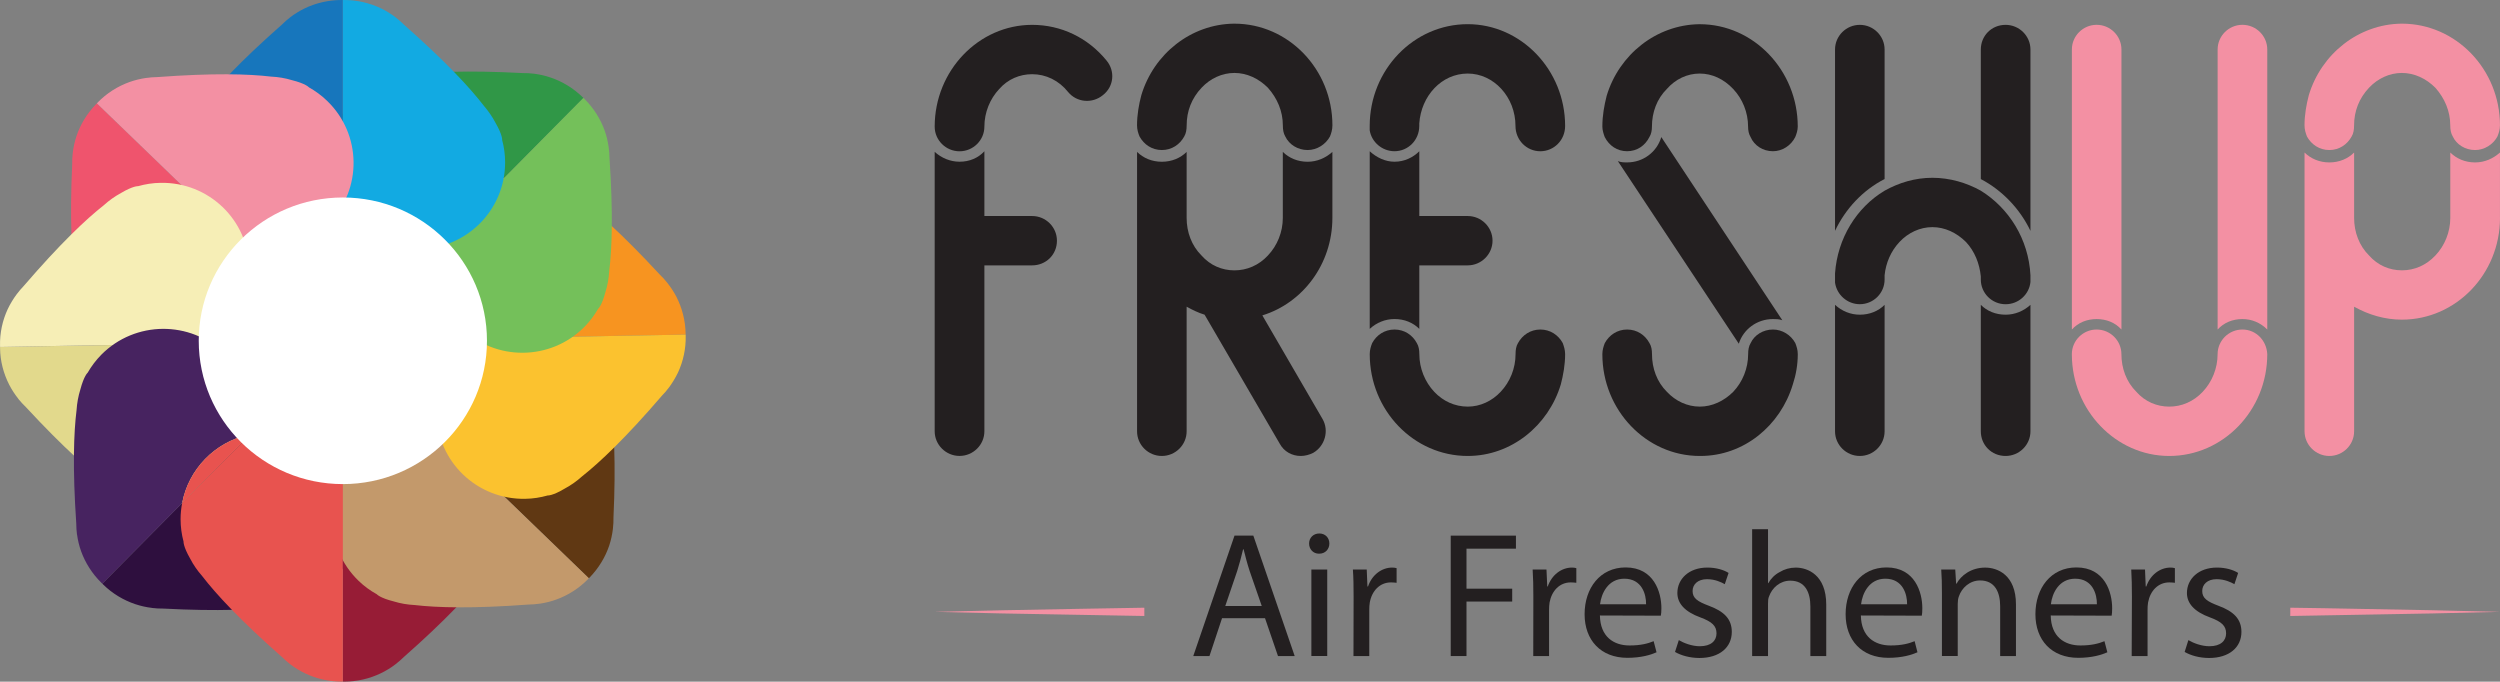 <?xml version="1.0" encoding="utf-8"?>
<!-- Generator: Adobe Illustrator 25.0.0, SVG Export Plug-In . SVG Version: 6.00 Build 0)  -->
<svg version="1.1" id="Layer_1" xmlns="http://www.w3.org/2000/svg" xmlns:xlink="http://www.w3.org/1999/xlink" x="0px" y="0px"
	 viewBox="0 0 776.65 211.76" style="enable-background:new 0 0 776.65 211.76;" xml:space="preserve">
<rect x="0" y="0" width="776.65" height="211.76" fill="#808080" stroke="none"/>
<style type="text/css">
	.st0{fill:#E2D98C;}
	.st1{fill:#309747;}
	.st2{fill:#F79420;}
	.st3{fill:#90278E;}
	.st4{fill:#EF546D;}
	.st5{fill:#2E0F3E;}
	.st6{fill:#971C36;}
	.st7{fill:#1776BC;}
	.st8{fill:#603813;}
	.st9{fill:#C3996B;}
	.st10{fill:#FBC22F;}
	.st11{fill:#74C05A;}
	.st12{fill:#12AAE2;}
	.st13{fill:#F390A3;}
	.st14{fill:#F6EEB6;}
	.st15{fill:#E8534F;}
	.st16{fill:#472360;}
	.st17{fill:#FFFFFF;}
	.st18{fill:#231F20;}
</style>
<g>
	<g>
		<g>
			<path class="st0" d="M78.27,129.62c0.26,14.84-11.63,27.08-26.55,27.36c-2.42,0.05-4.78-0.22-7.04-0.79l0,0
				c0,0-1.47,0.2-5.34-1.93c-1.98-0.97-3.84-2.19-5.52-3.6c-5.67-4.17-13.97-11.44-25.75-24.16c-0.82-0.79-1.61-1.64-2.32-2.51
				c0-0.03-0.02-0.05-0.02-0.05l0,0c-1.09-1.38-2.08-2.87-2.89-4.46c-1.74-3.42-2.77-7.26-2.82-11.34c0-0.1,0-0.22,0-0.34
				l64.39-1.16C72.51,111.17,78.1,119.7,78.27,129.62z"/>
			<path class="st1" d="M109.98,69.28c-10.64-10.43-10.76-27.44-0.27-38.03c1.69-1.72,3.59-3.16,5.57-4.32l0,0
				c0,0,0.92-1.16,5.19-2.34c2.12-0.7,4.27-1.11,6.47-1.26c6.98-0.99,18.02-1.55,35.4-0.63c1.14-0.02,2.31,0.05,3.43,0.19h0.05h0.02
				c1.74,0.22,3.48,0.6,5.17,1.18c3.65,1.23,7.07,3.28,10.01,6.13c0.07,0.09,0.15,0.17,0.24,0.24l-45.2,45.63
				C127.07,78.48,117.1,76.21,109.98,69.28z"/>
			<path class="st2" d="M134.75,82.14c-0.26-14.84,11.63-27.1,26.55-27.37c2.42-0.05,4.78,0.24,7.03,0.8l0,0c0,0,1.47-0.2,5.33,1.93
				c2.02,0.96,3.86,2.19,5.53,3.59c5.67,4.17,13.97,11.44,25.73,24.16c0.84,0.8,1.61,1.64,2.32,2.53c0.02,0.02,0.03,0.03,0.03,0.05
				l0,0c1.11,1.38,2.07,2.87,2.9,4.44c1.72,3.42,2.75,7.27,2.82,11.34c0,0.12,0,0.24,0,0.34l-64.39,1.16
				C140.49,100.6,134.94,92.04,134.75,82.14z"/>
			<path class="st3" d="M61.43,177.3"/>
			<path class="st4" d="M69.66,102.68c-10.4,10.66-27.53,10.89-38.23,0.56c-1.76-1.67-3.21-3.53-4.41-5.52l0,0
				c0,0-1.2-0.9-2.39-5.12c-0.72-2.1-1.13-4.25-1.3-6.42c-1.04-6.95-1.69-17.93-0.9-35.19c-0.02-1.14,0.03-2.29,0.17-3.43
				c0-0.02,0-0.03,0-0.05l0,0c0.21-1.74,0.58-3.47,1.14-5.16c1.2-3.64,3.26-7.05,6.1-9.99c0.09-0.08,0.15-0.15,0.26-0.24l46.21,44.6
				C78.8,85.64,76.61,95.58,69.66,102.68z"/>
			<path class="st5" d="M103.03,142.48c10.64,10.43,10.78,27.44,0.29,38.03c-1.69,1.71-3.57,3.16-5.58,4.32l0,0
				c0,0-0.9,1.16-5.17,2.34c-2.1,0.68-4.29,1.11-6.47,1.26c-6.98,0.97-18.03,1.54-35.4,0.63c-1.14,0.02-2.29-0.05-3.45-0.19
				c-0.02,0-0.03,0-0.05-0.02l0,0c-1.76-0.2-3.48-0.6-5.17-1.16c-3.65-1.23-7.09-3.26-10.01-6.13c-0.07-0.08-0.15-0.17-0.24-0.26
				l45.2-45.61C85.95,133.28,95.94,135.53,103.03,142.48z"/>
			<path class="st6" d="M129.89,134.39c14.92,0,27.03,12.04,27.03,26.89c0,2.41-0.32,4.75-0.92,6.97l0,0c0,0,0.17,1.45-2.03,5.28
				c-1.02,1.96-2.29,3.77-3.72,5.41c-4.29,5.58-11.77,13.68-24.78,25.15c-0.82,0.8-1.66,1.55-2.59,2.25c0,0.02-0.02,0.03-0.03,0.03
				l0,0c-1.4,1.08-2.92,2-4.53,2.78c-3.47,1.67-7.34,2.6-11.46,2.6c-0.12,0-0.22,0-0.34,0v-64.02
				C111.21,139.75,119.9,134.39,129.89,134.39z"/>
			<path class="st7" d="M83.15,77.37c-14.92,0-27.05-12.04-27.05-26.9c0-2.41,0.32-4.75,0.92-6.97l0,0c0,0-0.15-1.47,2.05-5.28
				c1.01-1.96,2.27-3.77,3.72-5.43c4.29-5.57,11.75-13.66,24.78-25.14c0.8-0.8,1.66-1.57,2.58-2.27c0.02,0,0.02-0.02,0.03-0.03l0,0
				c1.42-1.06,2.92-2,4.53-2.77C98.18,0.92,102.07,0,106.17,0c0.12,0,0.24,0,0.34,0v64.02C101.83,71.99,93.12,77.37,83.15,77.37z"/>
			<path class="st8" d="M143.38,109.08c10.4-10.66,27.51-10.91,38.23-0.58c1.74,1.69,3.19,3.55,4.37,5.53h0.03
				c0,0,1.16,0.89,2.37,5.12c0.7,2.08,1.14,4.25,1.31,6.44c1.02,6.92,1.69,17.9,0.89,35.18c0.02,1.14-0.03,2.27-0.17,3.42
				c0,0.02,0,0.05,0,0.07l0,0c-0.2,1.72-0.58,3.47-1.13,5.16c-1.21,3.62-3.26,7.05-6.11,9.99c-0.09,0.07-0.17,0.15-0.26,0.22
				l-46.19-44.6C134.23,126.12,136.43,116.19,143.38,109.08z"/>
			<path class="st9" d="M110.81,142.4c-10.38,10.66-10.13,27.68,0.58,38.03c1.72,1.67,3.65,3.07,5.67,4.18l0,0
				c0,0,0.94,1.14,5.24,2.22c2.12,0.65,4.3,1.02,6.49,1.13c7,0.82,18.07,1.14,35.4-0.15c1.14-0.02,2.31-0.1,3.43-0.27h0.07l0,0
				c1.74-0.26,3.48-0.68,5.16-1.3c3.6-1.3,7-3.43,9.85-6.35c0.09-0.09,0.15-0.17,0.22-0.26l-46.19-44.6
				C127.7,132.82,117.76,135.29,110.81,142.4z"/>
			<path class="st10" d="M135.63,128.58c0.26,14.84,12.58,26.66,27.53,26.38c2.42-0.03,4.76-0.41,6.98-1.04l0,0
				c0,0,1.49,0.15,5.29-2.13c1.95-1.04,3.76-2.32,5.38-3.79c5.52-4.35,13.54-11.94,24.83-25.08c0.8-0.82,1.54-1.67,2.22-2.6
				c0.02-0.03,0.03-0.03,0.05-0.05l0,0c1.02-1.43,1.95-2.94,2.72-4.54c1.61-3.48,2.48-7.36,2.39-11.42c0-0.14,0-0.24,0-0.36
				l-64.39,1.16C140.66,109.92,135.44,118.66,135.63,128.58z"/>
			<path class="st11" d="M143.28,101.86c10.66,10.42,27.77,10.28,38.25-0.29c1.71-1.72,3.12-3.62,4.27-5.62l0,0
				c0,0,1.16-0.92,2.27-5.17c0.67-2.12,1.06-4.29,1.18-6.47c0.87-6.95,1.26-17.93,0.1-35.18c-0.02-1.14-0.09-2.29-0.26-3.42
				c0-0.02-0.02-0.03-0.02-0.07l0,0c-0.24-1.74-0.65-3.45-1.25-5.14c-1.3-3.59-3.4-6.97-6.34-9.84c-0.07-0.07-0.17-0.15-0.24-0.24
				l-45.2,45.63C133.76,85,136.19,94.91,143.28,101.86z"/>
			<path class="st12" d="M129.89,77.37c14.92,0,27.03-12.04,27.03-26.9c0-2.41-0.32-4.75-0.92-6.97l0,0c0,0,0.17-1.47-2.03-5.28
				c-1.02-1.96-2.29-3.77-3.72-5.43c-4.29-5.57-11.77-13.66-24.78-25.14c-0.82-0.8-1.66-1.57-2.59-2.27c0,0-0.02-0.02-0.03-0.03l0,0
				c-1.4-1.06-2.92-2-4.53-2.77C114.84,0.92,110.97,0,106.85,0c-0.12,0-0.22,0-0.34,0v64.02C111.21,71.99,119.9,77.37,129.89,77.37z
				"/>
			<path class="st13" d="M102.19,69.36c10.42-10.66,10.16-27.68-0.55-38.01c-1.74-1.69-3.67-3.09-5.67-4.22l0,0
				c0,0-0.94-1.14-5.24-2.22c-2.12-0.65-4.32-1.01-6.51-1.11c-7-0.84-18.05-1.14-35.4,0.15c-1.14,0.02-2.31,0.1-3.43,0.27
				c-0.03,0-0.03,0-0.05,0l0,0c-1.76,0.26-3.48,0.68-5.16,1.28c-3.62,1.31-7.02,3.43-9.87,6.37c-0.07,0.08-0.15,0.17-0.22,0.24
				l46.21,44.6C85.34,78.93,95.26,76.47,102.19,69.36z"/>
			<path class="st14" d="M77.41,83.18c-0.27-14.86-12.6-26.66-27.54-26.38c-2.41,0.03-4.76,0.41-7,1.04l0,0c0,0-1.47-0.14-5.28,2.12
				c-1.95,1.06-3.74,2.34-5.36,3.81C26.7,68.12,18.69,75.7,7.38,88.83c-0.79,0.84-1.54,1.69-2.22,2.61
				c-0.03,0.03-0.03,0.03-0.03,0.05l0,0c-1.06,1.42-1.96,2.94-2.73,4.54c-1.61,3.47-2.48,7.34-2.39,11.42
				c0,0.12,0.02,0.24,0.02,0.34l64.39-1.16C72.36,101.84,77.58,93.08,77.41,83.18z"/>
			<g>
				<path class="st15" d="M83.15,134.39c-2.08,0-4.12,0.24-6.04,0.68c-0.05,0.2-0.07,0.41-0.14,0.63l-20.39,20.58
					c-0.31,1.62-0.48,3.3-0.48,5c0,2.41,0.32,4.75,0.92,6.97l0,0c0,0-0.15,1.45,2.05,5.28c1.01,1.96,2.27,3.77,3.72,5.41
					c4.29,5.58,11.75,13.68,24.78,25.15c0.8,0.8,1.66,1.55,2.58,2.25c0.02,0.02,0.02,0.03,0.03,0.03l0,0c1.42,1.08,2.92,2,4.53,2.78
					c3.47,1.67,7.36,2.6,11.46,2.6c0.12,0,0.24,0,0.34,0v-64.02C101.83,139.75,93.12,134.39,83.15,134.39z"/>
				<path class="st16" d="M77.11,135.07c2.03-8.79-0.44-18.37-7.36-25.19c-10.66-10.4-27.77-10.28-38.27,0.31
					c-1.69,1.72-3.12,3.62-4.25,5.6l0,0c0,0-1.14,0.94-2.27,5.21c-0.65,2.1-1.04,4.27-1.18,6.44c-0.87,6.95-1.26,17.93-0.09,35.19
					c0,1.14,0.09,2.29,0.22,3.42c0.03,0.02,0.03,0.03,0.03,0.05l0,0c0.24,1.74,0.65,3.47,1.25,5.14c1.3,3.6,3.42,6.98,6.34,9.84
					c0.09,0.09,0.17,0.15,0.24,0.24l24.81-25.03C58.58,145.78,66.69,137.43,77.11,135.07z"/>
				<path class="st15" d="M77.11,135.07c-10.42,2.36-18.53,10.71-20.53,21.21l20.39-20.58C77.04,135.48,77.05,135.28,77.11,135.07z"
					/>
			</g>
		</g>
		<ellipse class="st17" cx="106.51" cy="105.87" rx="44.77" ry="44.52"/>
	</g>
	<g>
		<g>
			<path class="st18" d="M379.64,192.05l-3.91,11.76h-5.03l12.81-37.41h5.85l12.85,37.41h-5.19l-4.03-11.76H379.64z M391.98,188.27
				l-3.73-10.77c-0.81-2.45-1.36-4.67-1.91-6.84h-0.16c-0.51,2.16-1.13,4.49-1.85,6.78l-3.69,10.83H391.98z"/>
			<path class="st18" d="M409.75,172.01c-1.85,0-3.07-1.45-3.07-3.16c0-1.73,1.28-3.12,3.18-3.12c1.9,0,3.12,1.39,3.12,3.12
				c0,1.72-1.22,3.16-3.16,3.16H409.75z M407.39,203.8v-26.87h4.93v26.87H407.39z"/>
			<path class="st18" d="M420.51,185.32c0-3.16-0.04-5.88-0.22-8.39h4.3l0.22,5.27h0.18c1.21-3.6,4.24-5.88,7.52-5.88
				c0.51,0,0.91,0.06,1.36,0.18v4.55c-0.57-0.06-1.08-0.12-1.75-0.12c-3.46,0-5.93,2.61-6.58,6.23c-0.12,0.72-0.16,1.5-0.16,2.32
				v14.33h-4.91L420.51,185.32z"/>
			<path class="st18" d="M450.68,166.4h20.26v4.05h-15.36v12.43h14.2v4h-14.2v16.93h-4.9V166.4z"/>
			<path class="st18" d="M476.35,185.32c0-3.16-0.05-5.88-0.22-8.39h4.3l0.24,5.27h0.15c1.24-3.6,4.25-5.88,7.55-5.88
				c0.51,0,0.88,0.06,1.33,0.18v4.55c-0.55-0.06-1.05-0.12-1.73-0.12c-3.46,0-5.91,2.61-6.58,6.23c-0.1,0.72-0.16,1.5-0.16,2.32
				v14.33h-4.91L476.35,185.32z"/>
			<path class="st18" d="M497.03,191.21c0.1,6.6,4.28,9.31,9.2,9.31c3.52,0,5.7-0.6,7.49-1.33l0.9,3.45
				c-1.73,0.78-4.76,1.72-9.05,1.72c-8.26,0-13.3-5.49-13.3-13.54c0-8.17,4.87-14.54,12.75-14.54c8.81,0,11.11,7.72,11.11,12.65
				c0,1-0.06,1.78-0.18,2.34L497.03,191.21z M511.37,187.72c0.06-3.06-1.3-7.94-6.76-7.94c-5.02,0-7.14,4.55-7.54,7.94H511.37z"/>
			<path class="st18" d="M521.54,198.86c1.51,0.9,4.08,1.9,6.52,1.9c3.52,0,5.19-1.73,5.19-4c0-2.33-1.4-3.61-4.97-4.94
				c-4.91-1.78-7.19-4.39-7.19-7.6c0-4.34,3.57-7.9,9.31-7.9c2.75,0,5.15,0.73,6.6,1.67l-1.18,3.49c-1.06-0.6-3.02-1.55-5.52-1.55
				c-2.91,0-4.48,1.67-4.48,3.67c0,2.27,1.57,3.27,5.09,4.6c4.64,1.72,7.09,4.06,7.09,8.11c0,4.76-3.75,8.1-10.06,8.1
				c-2.94,0-5.69-0.78-7.58-1.88L521.54,198.86z"/>
			<path class="st18" d="M544.32,164.4h4.93v16.76h0.1c0.78-1.39,2-2.66,3.51-3.43c1.46-0.9,3.18-1.4,5.02-1.4
				c3.64,0,9.46,2.22,9.46,11.5v15.98h-4.93v-15.42c0-4.39-1.63-8-6.25-8c-3.18,0-5.64,2.22-6.58,4.88
				c-0.3,0.66-0.33,1.39-0.33,2.33v16.21h-4.93V164.4z"/>
			<path class="st18" d="M578.1,191.21c0.1,6.6,4.3,9.31,9.21,9.31c3.52,0,5.7-0.6,7.49-1.33l0.88,3.45
				c-1.73,0.78-4.73,1.72-9.05,1.72c-8.27,0-13.27-5.49-13.27-13.54c0-8.17,4.84-14.54,12.72-14.54c8.82,0,11.11,7.72,11.11,12.65
				c0,1-0.05,1.78-0.16,2.34L578.1,191.21z M592.46,187.72c0.04-3.06-1.3-7.94-6.76-7.94c-5.03,0-7.15,4.55-7.54,7.94H592.46z"/>
			<path class="st18" d="M603.28,184.22c0-2.84-0.05-5.06-0.22-7.28h4.36l0.27,4.39h0.13c1.34-2.49,4.46-5,8.91-5
				c3.76,0,9.55,2.22,9.55,11.44v16.04h-4.91v-15.48c0-4.33-1.61-8.01-6.24-8.01c-3.19,0-5.7,2.28-6.6,5
				c-0.24,0.6-0.34,1.49-0.34,2.27v16.21h-4.91V184.22z"/>
			<path class="st18" d="M637.08,191.21c0.09,6.6,4.3,9.31,9.21,9.31c3.51,0,5.69-0.6,7.48-1.33l0.9,3.45
				c-1.73,0.78-4.75,1.72-9.03,1.72c-8.28,0-13.32-5.49-13.32-13.54c0-8.17,4.85-14.54,12.75-14.54c8.81,0,11.09,7.72,11.09,12.65
				c0,1-0.05,1.78-0.15,2.34L637.08,191.21z M651.42,187.72c0.05-3.06-1.28-7.94-6.75-7.94c-5.05,0-7.17,4.55-7.54,7.94H651.42z"/>
			<path class="st18" d="M662.3,185.32c0-3.16-0.06-5.88-0.21-8.39h4.28l0.22,5.27h0.18c1.22-3.6,4.24-5.88,7.52-5.88
				c0.51,0,0.9,0.06,1.36,0.18v4.55c-0.57-0.06-1.06-0.12-1.73-0.12c-3.48,0-5.93,2.61-6.6,6.23c-0.12,0.72-0.16,1.5-0.16,2.32
				v14.33h-4.93L662.3,185.32z"/>
			<path class="st18" d="M679.84,198.86c1.51,0.9,4.08,1.9,6.54,1.9c3.52,0,5.18-1.73,5.18-4c0-2.33-1.39-3.61-4.96-4.94
				c-4.93-1.78-7.21-4.39-7.21-7.6c0-4.34,3.58-7.9,9.34-7.9c2.72,0,5.12,0.73,6.57,1.67l-1.16,3.49c-1.06-0.6-3.03-1.55-5.54-1.55
				c-2.9,0-4.46,1.67-4.46,3.67c0,2.27,1.57,3.27,5.07,4.6c4.64,1.72,7.11,4.06,7.11,8.11c0,4.76-3.75,8.1-10.06,8.1
				c-2.96,0-5.69-0.78-7.58-1.88L679.84,198.86z"/>
		</g>
		<g>
			<path class="st18" d="M342.62,29.56c-3.27,2.69-8.09,2.3-10.79-0.96c-2.9-3.64-6.94-5.55-11.18-5.55c-3.84,0-7.52,1.52-10.23,4.6
				c-2.88,3.06-4.61,7.28-4.61,11.69c0,4.21-3.48,7.66-7.72,7.66c-4.24,0-7.72-3.45-7.72-7.66c0-17.44,13.7-31.62,30.27-31.62
				c9.05,0,17.35,4.01,23.14,11.11C346.47,22.09,346.08,26.87,342.62,29.56z"/>
			<path class="st18" d="M320.65,67.11c4.24,0,7.7,3.45,7.7,7.66c0,4.4-3.46,7.67-7.7,7.67h-14.84v51.54c0,4.21-3.48,7.66-7.72,7.66
				c-4.24,0-7.72-3.45-7.72-7.66v-86.8c2.13,1.91,4.84,3.06,7.72,3.06c3.09,0,5.79-1.15,7.72-3.25v20.12H320.65z"/>
			<path class="st18" d="M353.23,38.95c0-3.25,0.57-6.51,1.34-9.39C358.43,16.72,370,7.52,383.3,7.35h0.18
				c16.76,0,30.45,14.17,30.45,31.6c0,1.34-0.37,2.49-0.76,3.45c-1.36,2.49-4.05,4.21-6.94,4.21c-3.09,0-5.76-1.72-6.94-4.21
				c-0.57-0.96-0.76-2.1-0.76-3.45c0-4.4-1.73-8.42-4.64-11.69c-2.87-2.88-6.54-4.6-10.4-4.6c-3.85,0-7.51,1.72-10.21,4.6
				c-3.09,3.27-4.63,7.28-4.63,11.69c0,1.34-0.19,2.49-0.76,3.45c-1.36,2.49-3.85,4.21-6.94,4.21s-5.58-1.72-6.94-4.21
				C353.61,41.44,353.23,40.29,353.23,38.95z"/>
			<path class="st18" d="M410.85,130.15c2.12,3.64,0.76,8.43-2.9,10.54c-1.15,0.57-2.49,0.96-3.85,0.96c-2.69,0-5.21-1.34-6.55-3.84
				l-23.33-40.05c-1.91-0.57-3.85-1.52-5.58-2.48v38.71c0,4.21-3.46,7.66-7.7,7.66c-4.25,0-7.7-3.45-7.7-7.66v-86.8
				c1.93,1.91,4.61,3.06,7.7,3.06s5.78-1.15,7.7-3.06v20.5c0,4.4,1.54,8.63,4.63,11.69c2.7,3.07,6.36,4.61,10.21,4.61
				c3.87,0,7.54-1.54,10.4-4.61c2.91-3.06,4.64-7.29,4.64-11.69v-20.5c1.94,1.91,4.61,3.06,7.7,3.06c2.9,0,5.58-1.15,7.7-3.06v20.5
				c0,14.37-9.24,26.45-21.76,30.29L410.85,130.15z"/>
			<path class="st18" d="M486.22,39.14c0,4.4-3.46,7.85-7.72,7.85c-4.22,0-7.7-3.45-7.7-7.85c0-9-6.75-16.29-14.84-16.29
				c-8.09,0-14.46,6.9-15.05,15.52v0.76c0,4.4-3.46,7.85-7.7,7.85c-3.85,0-7.14-2.87-7.7-6.51v-1.34
				c0-17.44,13.67-31.62,30.45-31.62C472.53,7.52,486.22,21.71,486.22,39.14z"/>
			<path class="st18" d="M463.67,74.77c0,4.21-3.48,7.67-7.7,7.67h-15.05v19.73c-1.93-1.93-4.61-3.06-7.7-3.06
				c-2.9,0-5.6,1.13-7.7,3.06V46.99c2.1,1.93,4.81,3.25,7.7,3.25c3.09,0,5.78-1.33,7.7-3.25v20.12h15.05
				C460.19,67.11,463.67,70.56,463.67,74.77z"/>
			<path class="st18" d="M486.22,110.03c0,3.25-0.58,6.51-1.34,9.39c-3.87,12.84-15.43,22.23-28.91,22.23
				c-16.78,0-30.45-14.18-30.45-31.62c0-1.34,0.37-2.49,0.76-3.45c1.34-2.49,3.85-4.21,6.94-4.21c3.09,0,5.6,1.72,6.93,4.21
				c0.58,0.96,0.78,2.1,0.78,3.45c0,4.4,1.75,8.63,4.63,11.69c2.7,2.88,6.36,4.6,10.42,4.6c3.85,0,7.51-1.72,10.21-4.6
				c2.9-3.06,4.63-7.29,4.63-11.69c0-1.34,0.18-2.49,0.76-3.45c1.36-2.49,3.87-4.21,6.94-4.21c3.09,0,5.6,1.72,6.96,4.21
				C485.83,107.54,486.22,108.69,486.22,110.03z"/>
			<path class="st18" d="M497.79,39.33c0-3.45,0.57-6.52,1.34-9.58C503,16.91,514.57,7.72,527.85,7.52h0.19
				c16.76,0,30.45,14.37,30.45,31.81c0,1.15-0.39,2.3-0.78,3.25c-1.34,2.67-4.05,4.4-6.94,4.4c-3.07,0-5.78-1.73-6.93-4.4
				c-0.58-0.96-0.78-2.1-0.78-3.25c0-4.4-1.73-8.63-4.63-11.69c-2.9-3.08-6.55-4.79-10.4-4.79c-3.87,0-7.52,1.72-10.21,4.79
				c-3.09,3.06-4.63,7.28-4.63,11.69c0,1.15-0.19,2.3-0.79,3.25c-1.34,2.67-3.84,4.4-6.93,4.4c-3.08,0-5.58-1.73-6.94-4.4
				C498.18,41.63,497.79,40.48,497.79,39.33z"/>
			<path class="st18" d="M558.5,110.03c0,3.25-0.58,6.51-1.54,9.39c-3.87,12.84-15.23,22.23-28.72,22.23h-0.19
				c-16.58,0-30.26-14.18-30.26-31.62c0-1.34,0.39-2.49,0.76-3.45c1.36-2.49,3.87-4.21,6.94-4.21c3.09,0,5.58,1.72,6.93,4.21
				c0.6,0.96,0.79,2.1,0.79,3.45c0,4.4,1.54,8.63,4.63,11.69c2.69,2.88,6.34,4.6,10.21,4.6c3.85,0,7.51-1.72,10.4-4.6
				c2.9-3.06,4.63-7.29,4.63-11.69c0-1.34,0.19-2.49,0.78-3.45c1.15-2.49,3.85-4.21,6.93-4.21c2.9,0,5.6,1.72,6.94,4.21
				C558.11,107.54,558.5,108.69,558.5,110.03z"/>
			<path class="st18" d="M550.78,99.12c-5.02,0-9.24,3.25-10.6,7.66L502.6,50.05c0.97,0.4,1.93,0.4,2.9,0.4
				c5.02,0,9.25-3.27,10.6-7.87l37.59,56.9C552.71,99.12,551.74,99.12,550.78,99.12z"/>
			<path class="st18" d="M585.47,55.62c-6.73,3.43-12.14,9.2-15.4,16.09V15.38c0-4.21,3.46-7.66,7.7-7.66c4.24,0,7.7,3.45,7.7,7.66
				V55.62z"/>
			<path class="st18" d="M630.78,85.51v2.1c-0.39,3.84-3.67,6.9-7.72,6.9c-4.24,0-7.7-3.43-7.7-7.66v-0.96
				c-0.39-4.03-1.93-7.87-4.63-10.73c-2.9-2.88-6.55-4.6-10.42-4.6c-3.84,0-7.51,1.72-10.21,4.6c-2.69,2.87-4.24,6.52-4.63,10.34
				v1.34c0,4.22-3.46,7.66-7.7,7.66c-3.85,0-7.14-2.87-7.7-6.7v-2.87c0.76-10.93,6.73-20.51,15.4-25.69
				c4.45-2.48,9.45-4.01,14.84-4.01c5.42,0,10.61,1.54,15.05,4.01C624.03,64.62,630.2,74.21,630.78,85.51z"/>
			<path class="st18" d="M570.07,94.7c2.1,1.93,4.81,3.06,7.7,3.06c3.09,0,5.78-1.13,7.7-3.06v39.29c0,4.21-3.46,7.66-7.7,7.66
				c-4.24,0-7.7-3.45-7.7-7.66V94.7z"/>
			<path class="st18" d="M630.78,15.38v56.34c-3.28-6.9-8.87-12.66-15.42-16.09V15.38c0-4.21,3.27-7.66,7.7-7.66
				C627.3,7.72,630.78,11.17,630.78,15.38z"/>
			<path class="st18" d="M615.36,94.7c1.91,1.93,4.61,3.06,7.7,3.06c2.91,0,5.6-1.13,7.72-3.06v39.29c0,4.21-3.48,7.66-7.72,7.66
				c-4.43,0-7.7-3.45-7.7-7.66V94.7z"/>
			<path class="st13" d="M659.05,102.37c-1.93-2.12-4.61-3.25-7.7-3.25c-3.07,0-5.78,1.13-7.7,3.25v-87c0-4.21,3.46-7.66,7.7-7.66
				c4.24,0,7.7,3.45,7.7,7.66V102.37z"/>
			<path class="st13" d="M704.35,110.03c0,17.43-13.69,31.62-30.45,31.62c-16.58,0-30.26-14.18-30.26-31.62
				c0-4.21,3.46-7.66,7.7-7.66c4.24,0,7.7,3.45,7.7,7.66c0,4.4,1.55,8.63,4.64,11.69c2.69,3.06,6.36,4.6,10.21,4.6
				c3.85,0,7.52-1.54,10.4-4.6c2.9-3.06,4.63-7.29,4.63-11.69c0-4.21,3.46-7.66,7.7-7.66C700.89,102.37,704.16,105.82,704.35,110.03
				z"/>
			<path class="st13" d="M704.35,102.37c-2.12-2.12-4.81-3.25-7.72-3.25c-3.07,0-5.78,1.13-7.7,3.25v-87c0-4.21,3.46-7.66,7.7-7.66
				c4.25,0,7.72,3.45,7.72,7.66V102.37z"/>
			<path class="st13" d="M715.92,38.95c0-3.25,0.58-6.51,1.34-9.39c3.87-12.84,15.44-22.03,28.72-22.21h0.19
				c16.78,0,30.47,14.17,30.47,31.6c0,1.34-0.4,2.49-0.79,3.45c-1.34,2.49-4.03,4.21-6.94,4.21c-3.08,0-5.78-1.72-6.93-4.21
				c-0.58-0.96-0.78-2.1-0.78-3.45c0-4.4-1.73-8.42-4.63-11.69c-2.88-2.88-6.55-4.6-10.4-4.6c-3.85,0-7.51,1.72-10.21,4.6
				c-3.09,3.27-4.64,7.28-4.64,11.69c0,1.34-0.18,2.49-0.76,3.45c-1.36,2.49-3.85,4.21-6.94,4.21c-3.06,0-5.58-1.72-6.94-4.21
				C716.31,41.44,715.92,40.29,715.92,38.95z"/>
			<path class="st13" d="M776.65,67.68c0,17.45-13.69,31.62-30.47,31.62c-5.4,0-10.4-1.54-14.85-4.02v38.71
				c0,4.21-3.45,7.66-7.7,7.66c-4.22,0-7.7-3.45-7.7-7.66V47.38c1.93,1.91,4.64,3.08,7.7,3.08c3.09,0,5.79-1.16,7.7-3.08v20.3
				c0,4.4,1.55,8.63,4.64,11.69c2.7,3.07,6.36,4.61,10.21,4.61c3.85,0,7.52-1.54,10.4-4.61c2.9-3.06,4.63-7.29,4.63-11.69v-20.3
				c1.93,1.91,4.63,3.08,7.7,3.08c2.91,0,5.6-1.16,7.73-3.08V67.68z"/>
		</g>
		<g>
			<path class="st13" d="M755.73,189.58c-6.64-0.12-14.7-0.27-23.97-0.45c-6.24-0.12-13.02-0.25-20.26-0.34v2.57
				c7.24-0.1,14.02-0.22,20.26-0.36c9.27-0.16,17.33-0.31,23.97-0.43c13.29-0.31,20.91-0.49,20.91-0.49S769.02,189.9,755.73,189.58z
				"/>
			<path class="st13" d="M335.26,189.14c-9.25,0.18-17.33,0.33-23.97,0.45c-13.3,0.31-20.91,0.49-20.91,0.49s7.61,0.18,20.91,0.49
				c6.64,0.12,14.72,0.27,23.97,0.43c6.24,0.12,13.02,0.24,20.24,0.36v-2.57C348.28,188.9,341.5,189.02,335.26,189.14z"/>
		</g>
	</g>
</g>
</svg>
